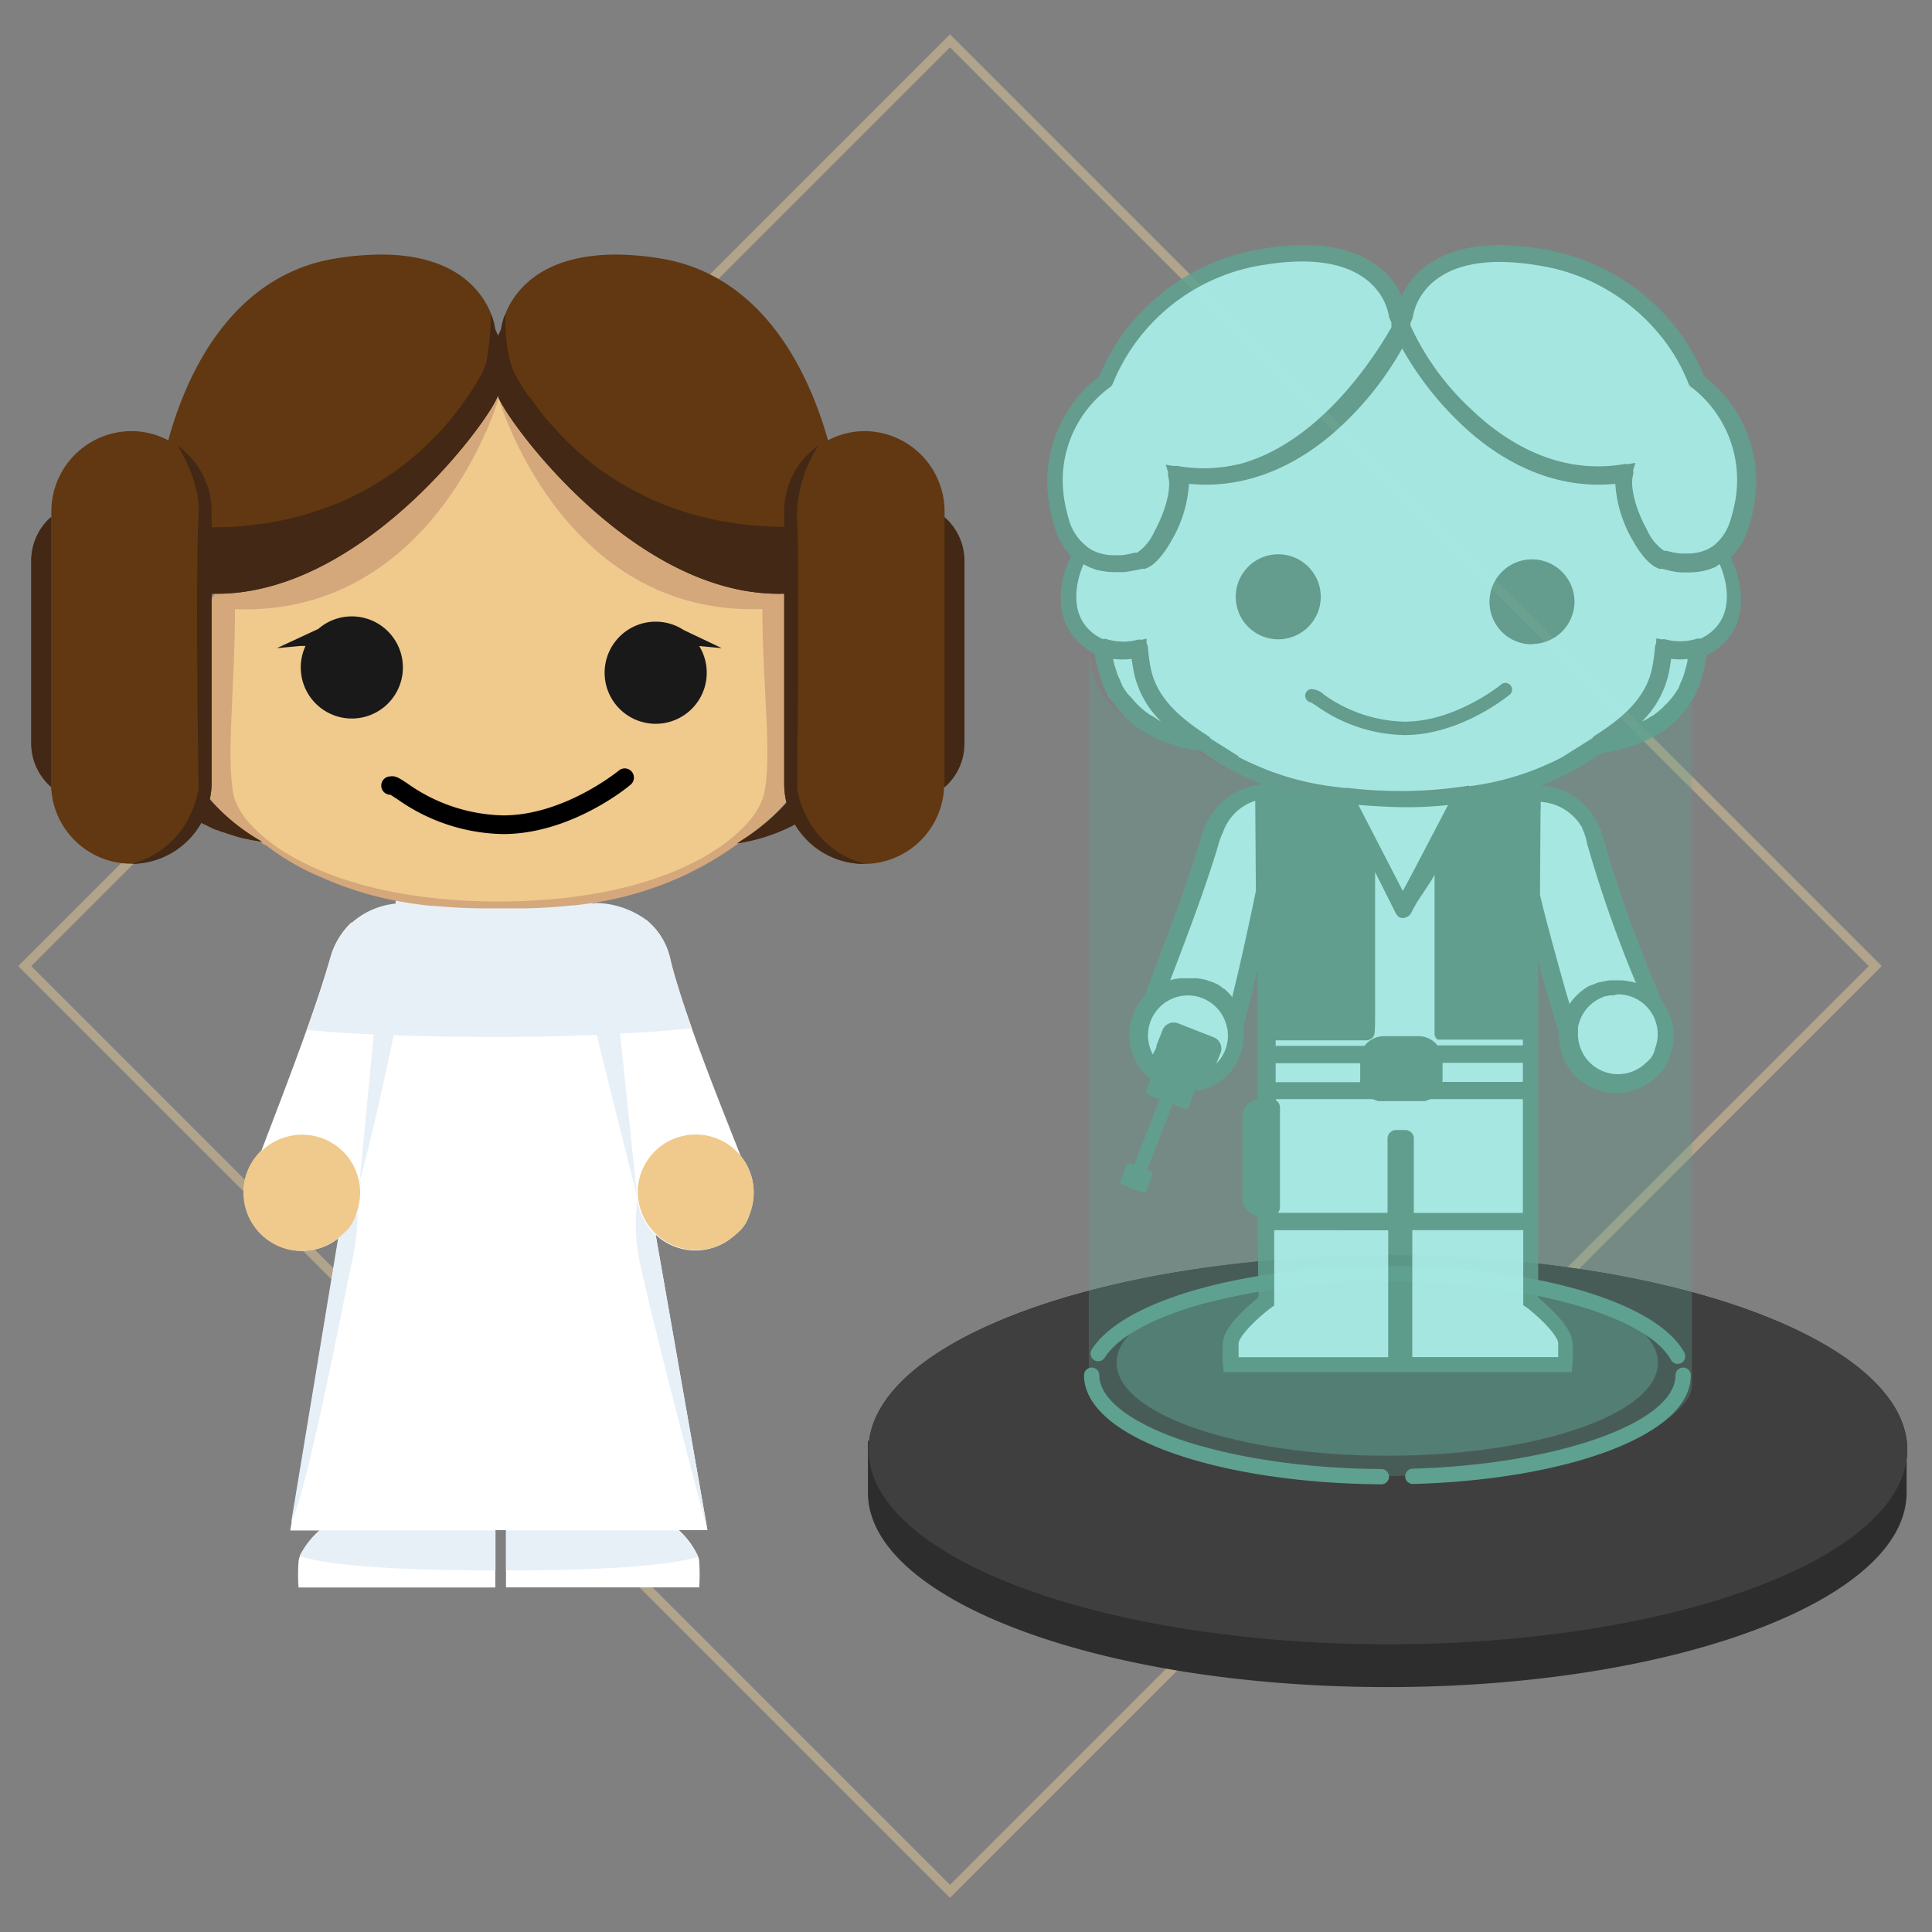 <svg xmlns="http://www.w3.org/2000/svg" viewBox="0 0 210 210"><rect x="0" y="0" width="210" height="210" fill="#808080" stroke="none"/><defs><style>.a{fill:none;stroke:#b1a48a;stroke-miterlimit:10;}.b{fill:#2d2d2d;}.c{fill:#3f3f3f;}.d,.g,.h,.i{fill:#5fa190;}.d{fill-opacity:0.85;}.e{fill:#fff;}.f{fill:#e7f0f7;}.h{opacity:0.5;}.i{fill-opacity:0.3;}.j{fill:#b2f3f0;opacity:0.85;}.k{fill:#d4a87b;}.l{fill:#f0c98d;}.m{fill:#191919;}.n{fill:#613811;}.o{fill:#422815;}</style></defs><title>All-icons</title><rect class="a" x="32.15" y="33.89" width="142.23" height="142.23" transform="translate(104.49 -42.26) rotate(45)"/><path class="b" d="M207.31,157.59c0-11.67-25.27-21.14-56.45-21.14-30.29,0-55,8.93-56.39,20.14l-0.13.05v5.6c0,11.67,25.27,21.14,56.45,21.14s56.45-9.46,56.45-21.14v-3.61A8.1,8.1,0,0,0,207.31,157.59Z"/><ellipse class="c" cx="150.86" cy="157.59" rx="56.45" ry="21.14"/><path class="d" d="M185.21,40.87a21.67,21.67,0,0,0-3.65-6A23.27,23.27,0,0,0,167.23,27a27.29,27.29,0,0,0-4.16-.36H163c-5.51,0-8.31,2.14-9.69,3.94a8.47,8.47,0,0,0-.94,1.56,8.49,8.49,0,0,0-.94-1.56c-1.38-1.8-4.17-3.94-9.69-3.94h-0.1a27.28,27.28,0,0,0-4.16.36,23.27,23.27,0,0,0-14.33,7.89,21.67,21.67,0,0,0-3.65,6,14.41,14.41,0,0,0-5.41,14.19,18.62,18.62,0,0,0,.64,2.54,7.64,7.64,0,0,0,1.68,2.83l0,0c-1.07,2.09-2.13,6.39.72,9.25A6.64,6.64,0,0,0,119,71.06c0,0.37.11,0.73,0.19,1.09v0l0.09,0.37v0q0.1,0.41.23,0.81v0l0.12,0.35,0,0.08,0.13,0.35v0.05c0.11,0.27.23,0.54,0.36,0.8l0,0.09,0.17,0.32,0,0.09,0.21,0.36,0,0L121,76.37l0,0,0.24,0.34,0.07,0.09,0.24,0.3,0.07,0.09,0.3,0.35,0,0L122.3,78l0.05,0,0.32,0.3,0.09,0.08,0.33,0.28,0.08,0.06c0.28,0.23.58,0.46,0.89,0.66l0.07,0,0.41,0.26,0.11,0.06,0.47,0.27,0,0c0.36,0.2.74,0.38,1.14,0.55l0.08,0,0.54,0.22,0.09,0a18,18,0,0,0,2,.63l0.08,0,0.68,0.15,0.08,0,0.78,0.14h0a22.52,22.52,0,0,0,5.1,2.95c0.52,0.23,1,.45,1.57.65a7.53,7.53,0,0,0-6.2,4.39,9.39,9.39,0,0,0-.48,1.3c-1.27,4.41-3.69,10.76-5.29,15l-0.87,2.29a6.2,6.2,0,0,0-.68,7.57,4.14,4.14,0,0,0,.79,1l0.38,0.36a0.93,0.93,0,0,0,.18.12l-0.48,1.23a0.38,0.38,0,0,0,.21.48l1.39,0.55a0.16,0.16,0,0,0-.21.09l-2.67,6.82a0.16,0.16,0,0,0,.09.21l-0.5-.2a0.38,0.38,0,0,0-.48.21l-0.64,1.63a0.38,0.38,0,0,0,.21.48l2.11,0.82a0.38,0.38,0,0,0,.48-0.21l0.64-1.63a0.38,0.38,0,0,0-.21-0.48l-0.5-.2a0.16,0.16,0,0,0,.21-0.09l2.67-6.82a0.16,0.16,0,0,0-.09-0.21l1.39,0.55a0.38,0.38,0,0,0,.48-0.21l0.64-1.63a0.37,0.37,0,0,0,0-.26,0.93,0.93,0,0,0,.42.1l0.23,0a6.2,6.2,0,0,0,4.71-6,6.07,6.07,0,0,0-.07-0.91c0.2-.7.43-1.55,0.67-2.52,0.3-1.19.6-2.48,0.9-3.77l0,14.16a1.91,1.91,0,0,0-1.64,1.89v8.88a1.91,1.91,0,0,0,1.64,1.89l0.1,8.9c-1.09.85-3.77,3.14-3.87,4.88a16.86,16.86,0,0,0,0,2.45l0.11,0.78h37.81l0.08-.74a17.53,17.53,0,0,0,0-2.49c-0.09-1.74-2.68-4-3.73-4.88V104.44c0.34,1.24.67,2.41,0.91,3.29l0.31,1.09c0,0.13.08,0.27,0.13,0.4h0c0.35,1.24.66,2.27,0.93,3.09,0,0.09,0,.19,0,0.29A6.21,6.21,0,0,0,180,117.07a4.33,4.33,0,0,0,1.46-2.17,6.2,6.2,0,0,0-.89-6.15l-0.79-2a141.51,141.51,0,0,1-5.5-15.58h0a8.27,8.27,0,0,0-.67-1.79,7.45,7.45,0,0,0-6.14-4c0.46-.18.92-0.37,1.37-0.57A30.38,30.38,0,0,0,174,81.88H174l0.78-.14,0.08,0,0.67-.15,0.08,0a18,18,0,0,0,2-.62l0.1,0,0.53-.22,0.08,0c0.39-.17.77-0.35,1.14-0.55l0.06,0,0.45-.26,0.1-.06,0.41-.26,0.07,0c0.31-.21.61-0.43,0.89-0.66l0.08-.07,0.32-.28,0.1-.09,0.31-.3,0.06-.06,0.35-.37h0l0.31-.35,0.07-.09,0.24-.3,0.06-.09,0.25-.35,0,0L184,76l0,0,0.2-.34,0.05-.1,0.16-.31,0-.09c0.13-.27.25-0.54,0.36-0.8l0-.05,0.13-.35,0-.08,0.12-.34,0-.06c0.08-.26.16-0.54,0.23-0.8v0l0.08-.36v0c0.08-.36.14-0.74,0.19-1.11a6.64,6.64,0,0,0,1.89-1.34c2.85-2.87,1.79-7.16.72-9.25h0A7.67,7.67,0,0,0,190,57.58a18.6,18.6,0,0,0,.64-2.52A14.41,14.41,0,0,0,185.21,40.87Z"/><path class="e" d="M80.51,125.65c-1.23-3.15-3.5-8.74-5.32-13.89-0.55-1.56-1.07-3.11-1.52-4.58-0.31-1-.6-2-0.83-3A7.55,7.55,0,0,0,70.26,100a26.19,26.19,0,0,1-4.69,1.82l-1,.3a49.16,49.16,0,0,1-10.82,1A46.48,46.48,0,0,1,43,102.07l-0.66-.17a17.59,17.59,0,0,1-4.16-1.62,8.41,8.41,0,0,0-2.31,3.93c-0.26.89-.55,1.85-0.87,2.84-0.5,1.55-1.07,3.21-1.66,4.87-1.71,4.81-3.73,10-4.93,13.17a6.32,6.32,0,0,0-1.89,4h0c0,0.16,0,.33,0,0.49a6.33,6.33,0,0,0,10.28,5l-5.1,30.88-0.15.9h3.2a9.36,9.36,0,0,0-2.14,2.76,2,2,0,0,0-.16.64,19.29,19.29,0,0,0,0,2.79v0H53.84c0-.49,0-1.13,0-1.89,0-1.19,0-2.68,0-4.34H55v6.22H76a20.51,20.51,0,0,0,0-2.82,2,2,0,0,0-.11-0.52,8.85,8.85,0,0,0-2.1-2.88H76.9l-5.63-32.11a6.33,6.33,0,0,0,8.76-.11A4.09,4.09,0,0,0,81.46,132,6.32,6.32,0,0,0,80.51,125.65Z"/><path class="e" d="M69.95,126.76v0.07a6.33,6.33,0,0,1,5.65-3.53h0A6.33,6.33,0,0,0,69.95,126.76Z"/><path class="e" d="M69.29,129l0,0.1h0a6.31,6.31,0,0,1,.64-2.31v-0.07A6.3,6.3,0,0,0,69.29,129Z"/><path class="e" d="M32.84,123.33h0a6.29,6.29,0,0,1,3.6,1.12,6.33,6.33,0,0,0-8,.63l0,0.09A6.32,6.32,0,0,1,32.84,123.33Z"/><path class="e" d="M36.75,124.67l-0.11-.08Z"/><path class="f" d="M75.2,111.76c-0.55-1.56-1.07-3.11-1.52-4.58-0.31-1-.6-2-0.83-3A7.55,7.55,0,0,0,70.26,100h0a9.56,9.56,0,0,0-5.73-1.85v0.09H64.44V95.73H43v2.49h0a8.41,8.41,0,0,0-4.78,2.09h0a8.41,8.41,0,0,0-2.31,3.93c-0.26.89-.55,1.85-0.87,2.84-0.5,1.55-1.07,3.21-1.66,4.87,1.66,0.16,4,.35,7.24.5L39.1,128.29c0-.06-0.07,0,0,0.21,0.25,0.41.14,0,0-.17,1.24-4.28,2.89-12,3.69-15.81,3.15,0.12,7,.19,11.52.19,3.92,0,7.44-.09,10.55-0.23,0.83,3.49,4.39,17.56,4.39,17.56l-1.85-17.69C70.51,112.19,73.1,112,75.2,111.76Z"/><path class="f" d="M69.63,137.64c0.61,2.78,3.16,13.36,7.27,28.72l-5.63-32.11a6.32,6.32,0,0,1-2-3.83h0A20.9,20.9,0,0,0,69.63,137.64Z"/><path class="f" d="M38.23,137.23c-0.61,2.78-4.68,24.29-6.58,28.25l5.16-31.22a6.32,6.32,0,0,0,2-3.83A22.68,22.68,0,0,1,38.23,137.23Z"/><path class="g" d="M153.57,161.3a0.83,0.83,0,0,1,0-1.66c15.74-.46,28.55-5,28.55-10.16a0.83,0.83,0,0,1,1.66,0c0,3.2-3.13,6.05-9,8.26-5.54,2.06-13,3.33-21.11,3.56h0Z"/><ellipse class="h" cx="150.79" cy="148.13" rx="29.42" ry="10.1"/><path class="i" d="M172.26,80.75c-5.26,2.79-8.9,5.89-21.14,5.89s-17-2-22.51-6c-10.2-1.72-10.26-9.8-10.26-9.8v79.67a2.81,2.81,0,0,0,.51,1.6c1.63,2.35,8.13,8.32,32.27,8.32s30.6-6,32.26-8.32a2.81,2.81,0,0,0,.52-1.62V70.21c-0.18.1-.37,0.19-0.57,0.27C181.81,75.94,179.45,79.6,172.26,80.75Z"/><path class="g" d="M182.36,148.25a0.83,0.83,0,0,1-.73-0.43c-2.68-4.87-15.95-8.54-30.85-8.54a77,77,0,0,0-20.13,2.46c-5.44,1.53-9.2,3.62-10.6,5.87a0.83,0.83,0,0,1-1.41-.87c3.32-5.37,16.54-9.12,32.14-9.12,16,0,29.25,3.86,32.3,9.4A0.83,0.83,0,0,1,182.36,148.25Z"/><path class="g" d="M150.16,161.34h0c-8.54-.06-16.55-1.25-22.57-3.35-6.3-2.2-9.76-5.22-9.76-8.51a0.83,0.83,0,0,1,1.66,0c0,2.49,3.15,5,8.65,6.95,5.84,2,13.67,3.2,22,3.25A0.83,0.83,0,0,1,150.16,161.34Z"/><path class="j" d="M167.45,88l-0.06,9.24c0.49,2.31,3,11.29,3.07,11.39l0.14,0.5,0,0,0.19-.27h0l0.22-.27,0.06-.07,0.17-.19,0.07-.07,0.24-.23h0l0.26-.23,0.08-.06,0.2-.16,0.08-.06,0.28-.19h0l0.3-.18,0.09,0,0.23-.12,0.09,0,0.31-.14h0l0.33-.12,0.1,0,0.25-.07,0.1,0,0.34-.08h0l0.35-.06h0.1l0.26,0h0.47l0.47,0h0.11l0.46,0.06h0.05l0.42,0.09,0.1,0,0.44,0.13h0a135.71,135.71,0,0,1-5.3-15.11A6.4,6.4,0,0,0,172,90.1l0-.09a5.61,5.61,0,0,0-4.53-2.85V88Zm7.93,20.19-0.19,0-0.22,0-0.28.07-0.12,0a4.38,4.38,0,0,0-3.05,3.4h0c0,0.11,0,.23,0,0.35s0,0,0,.07h0c0,0.12,0,.24,0,0.34a4.35,4.35,0,0,0,7.39,3.1l0.08-.07a2.47,2.47,0,0,0,.87-1.3l0-.09a4.34,4.34,0,0,0-.67-4.41h0a4.34,4.34,0,0,0-3.34-1.57Zm-42,3.56h0a4.34,4.34,0,0,0-4.26-3.55h0a4.34,4.34,0,0,0-3.8,6.43l0.13-.33a1.31,1.31,0,0,0,.27-0.7l0.64-1.63a1.31,1.31,0,0,1,1.69-.74l3.88,1.52a1.31,1.31,0,0,1,.74,1.69l-0.46,1.17a4.31,4.31,0,0,0,1.19-3.82v0Zm-0.49-21.2a7.53,7.53,0,0,0-.38,1c-1.29,4.47-3.61,10.56-5.31,15a6.14,6.14,0,0,1,.63-0.16l0.11,0,0.31-.05,0.27,0h0.16l0.4,0h0.46l0.25,0h0.09l0.32,0h0l0.3,0.06,0.1,0,0.23,0.06,0.09,0,0.3,0.1,0,0,0.25,0.1,0.09,0,0.21,0.1,0.08,0,0.28,0.15,0.06,0,0.22,0.13,0.09,0.06,0.19,0.13,0.07,0.05,0.24,0.19,0.06,0,0.18,0.16,0.08,0.07,0.17,0.17,0.06,0.06,0.21,0.23,0.05,0.06,0.15,0.19,0,0,0-.15c1-4,2.1-9.24,2.55-11.41l-0.07-9.81A5.49,5.49,0,0,0,132.91,90.53Zm20.77,41.29h11.87V119.47h-10l0,0-0.06,0-0.13.07-0.06,0-0.19.08h0l-0.2.07-0.06,0-0.15,0H154.6l-0.15,0H150.2l-0.15,0H150l-0.14,0-0.06,0-0.2-.07h0l-0.19-.08-0.06,0-0.13-.07-0.07,0,0,0H138.69v0.13a0.93,0.93,0,0,1,.44.79v10.83a0.93,0.93,0,0,1-.23.61h11.92c0-2.69,0-7.69,0-8a0.93,0.93,0,0,1,.93-1h1a0.93,0.93,0,0,1,.93.93v8Zm-15-16.29v2.08h9.19v0a2.59,2.59,0,0,1,0-.32v-1.74h-9.17Zm0-1.87h9.66a2.62,2.62,0,0,1,2.1-1.05h3.74a2.62,2.62,0,0,1,2.09,1h9.28V113h-8.81l-0.2,0h-0.06l-0.12,0-0.06,0-0.1-.06,0,0h0l-0.09-.1,0,0a1,1,0,0,1-.09-0.15h0a1.3,1.3,0,0,1-.07-0.19v0a1.86,1.86,0,0,1,0-.22v0c0-.08,0-0.17,0-0.26s0-.53,0-0.92c0-.72,0-1.76,0-3.19h0c0-2,0-4.57,0-7.11,0-2,0-4,0-5.71l-0.35.62L154,98.1,153.5,99a1.14,1.14,0,0,1-1,.79h0a0.93,0.93,0,0,1-.42-0.11H152l0-.07a0.93,0.93,0,0,1-.28-0.33l-2.25-4.49c0,1.8,0,3.84,0,5.85,0,2.81,0,5.72,0,7.87,0,4,0,4-.31,4.29a0.94,0.94,0,0,1-.66.28h-9.84v0.63Zm18.1,3.92v0h8.77v-2.08H156.8v1.74A2.55,2.55,0,0,1,156.78,117.58Zm8.81,24.27v-8.16H153.51v13.8h15.86c0-.35,0-0.84,0-1.48,0-.8-1.8-2.65-3.41-3.9Zm-19.8-8.15h-7.27v8.17l-0.33.25c-1.67,1.25-3.49,3.1-3.54,3.9,0,0.64,0,1.13,0,1.48h16.26c0-2.87,0-8.79,0-13.79h-5.08ZM157.4,87.5a39.9,39.9,0,0,1-4.43.24c-1.8,0-3.53-.11-5.32-0.25l4.83,9.36C153.17,95.61,157.13,88,157.4,87.5Zm29.13-25.91h0a6.25,6.25,0,0,1-.63.26h0c-0.19.06-.4,0.13-0.62,0.18h0a7.67,7.67,0,0,1-1.73.19h-0.39l-0.53,0h0a10.15,10.15,0,0,1-1.15-.19L181,61.91l-0.3-.08-0.12,0h0l-0.08,0h0l0,0h-0.11c-1.18-.35-2.25-1.89-2.94-3.13a13.86,13.86,0,0,1-1.87-6.11c-5.38.54-10.71-1.31-15.52-5.37a34.89,34.89,0,0,1-7.65-9.34,34.9,34.9,0,0,1-7.65,9.34c-4.8,4.07-10.14,5.91-15.52,5.37a13.86,13.86,0,0,1-1.87,6.11c-0.69,1.24-1.76,2.78-2.94,3.13h-0.1l-0.06,0h0l-0.08,0h0l-0.1,0h0l-0.28.08h0L123.3,62a10.2,10.2,0,0,1-1.16.19h0l-0.53,0h-0.39a7.73,7.73,0,0,1-1.74-.19h0c-0.2,0-.42-0.11-0.63-0.18a6.3,6.3,0,0,1-.64-0.26h0l-0.43-.23c-0.77,1.68-1.52,5,.55,7.07a5,5,0,0,0,1.53,1.06,0.93,0.93,0,0,1,.39,0,6.18,6.18,0,0,0,3.42.08,0.92,0.92,0,0,1,.43,0l0.53-.13,0,0.54a0.93,0.93,0,0,1,.14.41,18.57,18.57,0,0,0,.35,2.45c0.6,2.65,2.51,4.86,6.17,7.17a0.93,0.93,0,0,1,.3.31l0,0,3.1,1.95-0.15,0q0.89,0.47,1.87.89a29.62,29.62,0,0,0,7.74,2.26c0.46,0.07.94,0.13,1.41,0.19l0.5,0.06h0l0.15,0h0l0.28,0a47.65,47.65,0,0,0,13.2-.25v0.07h0l0.52-.07a29.7,29.7,0,0,0,7.93-2.29,18.64,18.64,0,0,0,1.89-.93H170l3.09-1.94a0.92,0.92,0,0,1,.28-0.28c3.67-2.31,5.57-4.52,6.17-7.17a18.57,18.57,0,0,0,.35-2.45,0.93,0.93,0,0,1,.11-0.36l0.05-.6,0.54,0.13a0.93,0.93,0,0,1,.45,0,6.18,6.18,0,0,0,3.42-.08,0.93,0.93,0,0,1,.37,0,5,5,0,0,0,1.53-1.06c2.07-2.08,1.32-5.37.55-7.05Zm-52.21,3.28a4.62,4.62,0,1,1,4.62,4.62A4.62,4.62,0,0,1,134.32,64.87Zm29.86,10.57c-0.22.18-5.39,4.46-11.53,4.46a17,17,0,0,1-9.55-3.17c-0.23-.15-0.5-0.32-0.62-0.39a0.73,0.73,0,0,1,0-1.44,2.1,2.1,0,0,1,1.44.61,15.62,15.62,0,0,0,8.76,2.93c5.6,0,10.55-4.08,10.6-4.12A0.73,0.73,0,0,1,164.18,75.44Zm2.34-5.4a4.62,4.62,0,1,1,4.62-4.62A4.62,4.62,0,0,1,166.52,70ZM123,71.62a8.2,8.2,0,0,1-2,0v0.09l0.07,0.3v0c0.06,0.24.13,0.47,0.2,0.69v0l0.1,0.3,0,0.06,0.12,0.3v0c0.1,0.24.2,0.47,0.31,0.69l0,0.07,0.14,0.26,0,0.08,0.17,0.29,0,0,0.22,0.33,0,0,0.2,0.28,0.06,0.08L123,75.86l0.06,0.08,0.25,0.29h0l0,0,0.29,0.31,0,0,0.26,0.25L124,76.92l0.27,0.23,0.06,0.05c0.24,0.2.5,0.39,0.76,0.56l0.06,0L125.51,78l0.09,0.05L126,78.31l0,0,0.18,0.09a10.57,10.57,0,0,1-2.89-5.12C123.19,72.81,123.1,72.25,123,71.62Zm-4.93-12.26,0.2,0.16,0,0a4.17,4.17,0,0,0,.63.37h0l0.46,0.19,0.47,0.13a6,6,0,0,0,1.63.14h0l0.42,0h0a8.25,8.25,0,0,0,.93-0.15l0.3-.07h0l0.23-.06h0l0.08,0h0l0.06,0h0l0.08,0h0l0,0,0.05,0a5.29,5.29,0,0,0,1.84-2.25c1.26-2.26,1.9-4.79,1.53-6a0.93,0.93,0,0,1,0-.44l-0.26-.87,0.9,0.15a0.93,0.93,0,0,1,.44,0,16.48,16.48,0,0,0,7-.31c8.44-2.45,14.22-11.34,16.18-14.76V35.05l-0.19-.41a0.94,0.94,0,0,1-.08-0.29,6.19,6.19,0,0,0-1.22-2.72c-1.6-2.1-4.44-3.21-8.2-3.21h-0.09a25.4,25.4,0,0,0-3.87.34,21.12,21.12,0,0,0-16.61,12.88,0.93,0.93,0,0,1-.37.48,12.56,12.56,0,0,0-4.87,12.49,16.74,16.74,0,0,0,.57,2.27A5.46,5.46,0,0,0,118.09,59.36Zm63.57,12.26c-0.08.63-.17,1.19-0.28,1.68a10.57,10.57,0,0,1-2.89,5.12l0.16-.08,0.05,0,0.39-.22,0.08-.05,0.35-.23,0.06,0c0.26-.17.51-0.36,0.75-0.56l0.07-.06,0.27-.23,0.08-.07L181,76.6l0.05,0,0.29-.31h0l0.25-.29,0.07-.08,0.19-.24,0.06-.08,0.2-.28,0,0,0.22-.33,0,0,0.17-.29,0-.09,0.14-.26,0-.07c0.11-.22.21-0.45,0.31-0.68l0-.05,0.11-.29,0-.07,0.1-.29,0-.05c0.07-.22.14-0.45,0.19-0.68v0l0.07-.3V71.63A8.16,8.16,0,0,1,181.67,71.62Zm2.25-29.48a0.93,0.93,0,0,1-.37-0.48A19.39,19.39,0,0,0,180.08,36a21.21,21.21,0,0,0-13.15-7.19,25.41,25.41,0,0,0-3.87-.34H163c-3.76,0-6.6,1.11-8.2,3.21a6.16,6.16,0,0,0-1.22,2.72,0.93,0.93,0,0,1-.08.29l-0.19.41v0.29a28.67,28.67,0,0,0,6.5,9c3.56,3.44,9.34,7.29,16.64,6.07a0.93,0.93,0,0,1,.43,0l0.88-.15-0.25.82a0.93,0.93,0,0,1,0,.49c-0.37,1.23.27,3.76,1.53,6a5.28,5.28,0,0,0,1.84,2.25l0.07,0,0,0h0l0.08,0h0l0.06,0h0l0.09,0,0.24,0.07h0l0.3,0.07a8.26,8.26,0,0,0,.94.15h0l0.42,0h0a6,6,0,0,0,1.63-.14h0l0.44-.13h0l0.44-.18h0a4.2,4.2,0,0,0,.64-0.38l0,0,0.19-.15a5.47,5.47,0,0,0,1.62-2.48,16.71,16.71,0,0,0,.57-2.25A12.71,12.71,0,0,0,183.91,42.13Z"/><path class="f" d="M32.57,169.12c2.14,0.77,7.66,1.56,21.29,1.58,0-1.19,0-2.68,0-4.34H34.7A9.36,9.36,0,0,0,32.57,169.12Z"/><path class="f" d="M55,170.7c12.7,0,18.38-.74,20.85-1.46a8.85,8.85,0,0,0-2.1-2.88H55v4.33Z"/><path class="k" d="M80.63,91.34c2.17-1.49,5.83-4.24,7.12-8l0.06-.18,0.07-.21c0.06-.19.11-0.39,0.15-0.58,0.84-3.85.69-11.15,0.26-14.18v0l0-.24V67.87l0-.24c-2.16-.58-5.83-8-4.83-11.32-17.9,3-29.06-17.65-29.06-19.15,0-.19,0-0.19,0,0,0,1.5-11.16,22.14-29.06,19.15,1,3.33-2.66,10.74-4.83,11.32a55,55,0,0,0-.28,11.65,23.47,23.47,0,0,0,.44,3.09c0.81,3.55,3.3,6.4,7.9,9.3-0.31-.05.31,0.18,0.42,0.26v0a26,26,0,0,0,6,3.45,36.69,36.69,0,0,0,9.52,2.78q1.19,0.19,2.34.3l0.31,0c1.83,0.18,3.59.26,5.23,0.28h4.11c1.78,0,3.71-.12,5.72-0.33l0.26,0c0.54-.06,1.09-0.14,1.65-0.22a36.83,36.83,0,0,0,9.77-2.82,35.19,35.19,0,0,0,6-3.44l0.44-.3h0Z"/><path class="l" d="M54,98c19.45,0,28-7.53,29-11.54s-0.13-11.69-.13-20.26C61,67,54.21,43.28,54.21,43.28h0S47.42,67,25.54,66.22c0,8.57-1,16.25-.13,20.26S34.93,98,54.38,98H54Z"/><path d="M54.68,90.66a20.45,20.45,0,0,1-11.53-3.82c-0.27-.17-0.57-0.37-0.71-0.45a1,1,0,0,1,0-2c0.53-.09.94,0.17,1.82,0.75a18.61,18.61,0,0,0,10.43,3.49c6.67,0,12.57-4.87,12.63-4.92a1,1,0,0,1,1.28,1.53C68.34,85.5,62.09,90.66,54.68,90.66Zm-12.3-4.29h0Z"/><path class="m" d="M78.45,70.45L76.1,69.33l-1.79-.85A5.55,5.55,0,1,0,76,70.22Z"/><path class="m" d="M38.24,67a5.52,5.52,0,0,0-3.64,1.36l-2.15,1L30.1,70.45l2.59-.24,0.52,0A5.55,5.55,0,1,0,38.24,67Z"/><path class="n" d="M102.67,56.22V55.58A8.74,8.74,0,0,0,94,46.86a8.62,8.62,0,0,0-4,1C88.23,41.58,83.54,30,71.77,28.09A31.43,31.43,0,0,0,67,27.67c-8.3,0-11.13,4.08-12.07,6.46a7,7,0,0,0-.45,1.65l-0.33.71-0.32-.71a7,7,0,0,0-.45-1.65c-0.94-2.38-3.77-6.5-12.07-6.46a31.43,31.43,0,0,0-4.81.42C24.68,30,20,41.58,18.29,47.86a8.62,8.62,0,0,0-4-1,8.74,8.74,0,0,0-8.71,8.71v0.65A6.28,6.28,0,0,0,3.4,61V80.81a6.28,6.28,0,0,0,2.16,4.73h0a8.71,8.71,0,0,0,16.3,3.89l0.3,0.17,0.07,0q0.6,0.33,1.28.62l0.09,0,0.6,0.24,0.11,0a20.43,20.43,0,0,0,2.32.71l0.09,0,0.77,0.17,0.09,0,0.89,0.16A22.42,22.42,0,0,1,22.8,86.9,8.67,8.67,0,0,0,23,85.19V64.53C39.76,65,54.11,44.36,54.11,42.93c0,1.42,14.35,22.11,31.13,21.6V85.19a8.65,8.65,0,0,0,.25,2.07,22.37,22.37,0,0,1-4.86,4.08l-0.51.33h0a19.73,19.73,0,0,0,6.29-2.06,8.71,8.71,0,0,0,16.21-4.05,6.28,6.28,0,0,0,2.16-4.73V61A6.28,6.28,0,0,0,102.67,56.22Z"/><path class="o" d="M5.55,85.19v-29h0A6.28,6.28,0,0,0,3.4,61V80.81a6.28,6.28,0,0,0,2.16,4.73h0C5.55,85.42,5.55,85.31,5.55,85.19Z"/><path class="o" d="M102.67,56.22v29c0,0.12,0,.24,0,0.36a6.28,6.28,0,0,0,2.16-4.73V61A6.28,6.28,0,0,0,102.67,56.22Z"/><path class="o" d="M91.13,92.66a10.39,10.39,0,0,1-4.47-6.89V85.65h0c0-.33,0-1.32,0-2.76,0-1.91.06-4.61,0.08-7.6,0-1,0-2,0-3.06q0-.62,0-1.25t0-1.26c0-.84,0-1.67,0-2.5q0-.62,0-1.23c0-.81,0-1.61,0-2.37,0-.58,0-1.14,0-1.68q0-.54,0-1.06,0-.26,0-0.51c0-1.68-.06-3.1-0.12-4.13q0-.26,0-0.52h0a14.73,14.73,0,0,1,2.3-7.25h0A8.75,8.75,0,0,0,85.38,54a8.66,8.66,0,0,0-.14,1.53v1.74a39.94,39.94,0,0,1-4.31-.25l-1-.13q-1.09-.16-2.12-0.37l-0.32-.07-1.16-.27a32.05,32.05,0,0,1-9.07-3.8l-0.53-.33q-0.78-.5-1.49-1c-0.64-.46-1.23-0.94-1.8-1.41-0.36-.3-0.7-0.6-1-0.9l-0.57-.53-0.71-.71-0.34-.36-0.64-.7q-0.46-.52-0.88-1l-0.52-.66-0.38-.5-0.53-.74L57.4,43l-0.28-.43L56.74,42l-0.19-.31c-0.24-.4-0.43-0.73-0.56-1l-0.08-.15c-0.78-1.54-1-4.16-1-6.39a7,7,0,0,0-.45,1.65l-0.33.71-0.32-.71a7,7,0,0,0-.45-1.65,26.41,26.41,0,0,1-.3,3.92l0,0.15q-0.06.34-.13,0.65l0,0.19q-0.07.28-.15,0.54l-0.08.24a5.46,5.46,0,0,1-.37.85,32.42,32.42,0,0,1-9.6,10.69l-0.31.21a31.43,31.43,0,0,1-4.43,2.54l-0.67.31A35.29,35.29,0,0,1,23,57.31h0V55.58a8.62,8.62,0,0,0-.67-3.33,8.8,8.8,0,0,0-3-3.79h0a19.26,19.26,0,0,1,1.46,3l0.13,0.35a12.68,12.68,0,0,1,.66,2.86,9.92,9.92,0,0,1,0,1.56c-0.32,5.85-.07,24.67,0,28.75h0c0,0.51,0,.79,0,0.79a9.72,9.72,0,0,1-.67,2.29,9.77,9.77,0,0,1-6.62,5.84h0a8.73,8.73,0,0,0,7.6-4.47l0.3,0.17,0.07,0q0.6,0.33,1.28.62l0.09,0,0.6,0.24,0.11,0a20.43,20.43,0,0,0,2.32.71l0.09,0,0.77,0.17,0.09,0,0.89,0.16A22.42,22.42,0,0,1,22.8,86.9,8.67,8.67,0,0,0,23,85.19V64.53C39.76,65,54.11,44.36,54.11,42.93c0,1.42,14.35,22.11,31.13,21.6V85.19a8.65,8.65,0,0,0,.25,2.07,22.37,22.37,0,0,1-4.86,4.08l-0.51.33h0a19.73,19.73,0,0,0,6.29-2.06A8.73,8.73,0,0,0,94,93.9a10.71,10.71,0,0,1-1.47-.52,9.89,9.89,0,0,1-.91-0.45Z"/><path class="l" d="M80.47,125.59h0a6.31,6.31,0,0,0-11.14,3.55h0l0-.1v0.1h0c0,0.16,0,.33,0,0.49A6.33,6.33,0,0,0,80,134.15,4.09,4.09,0,0,0,81.46,132,6.33,6.33,0,0,0,80.47,125.59Z"/><path class="l" d="M38.22,126.35a6.36,6.36,0,0,0-.54-0.76h0a6.38,6.38,0,0,0-.94-0.91l-0.11-.08-0.19-.14a6.29,6.29,0,0,0-3.6-1.12h0a6.32,6.32,0,0,0-4.47,1.84l0-.09a6.32,6.32,0,0,0-1.91,4.05h0c0,0.16,0,.33,0,0.49a6.33,6.33,0,0,0,10.38,4.88c0.14-.11.27-0.23,0.39-0.35A4.09,4.09,0,0,0,38.68,132,6.31,6.31,0,0,0,38.22,126.35Z"/></svg>